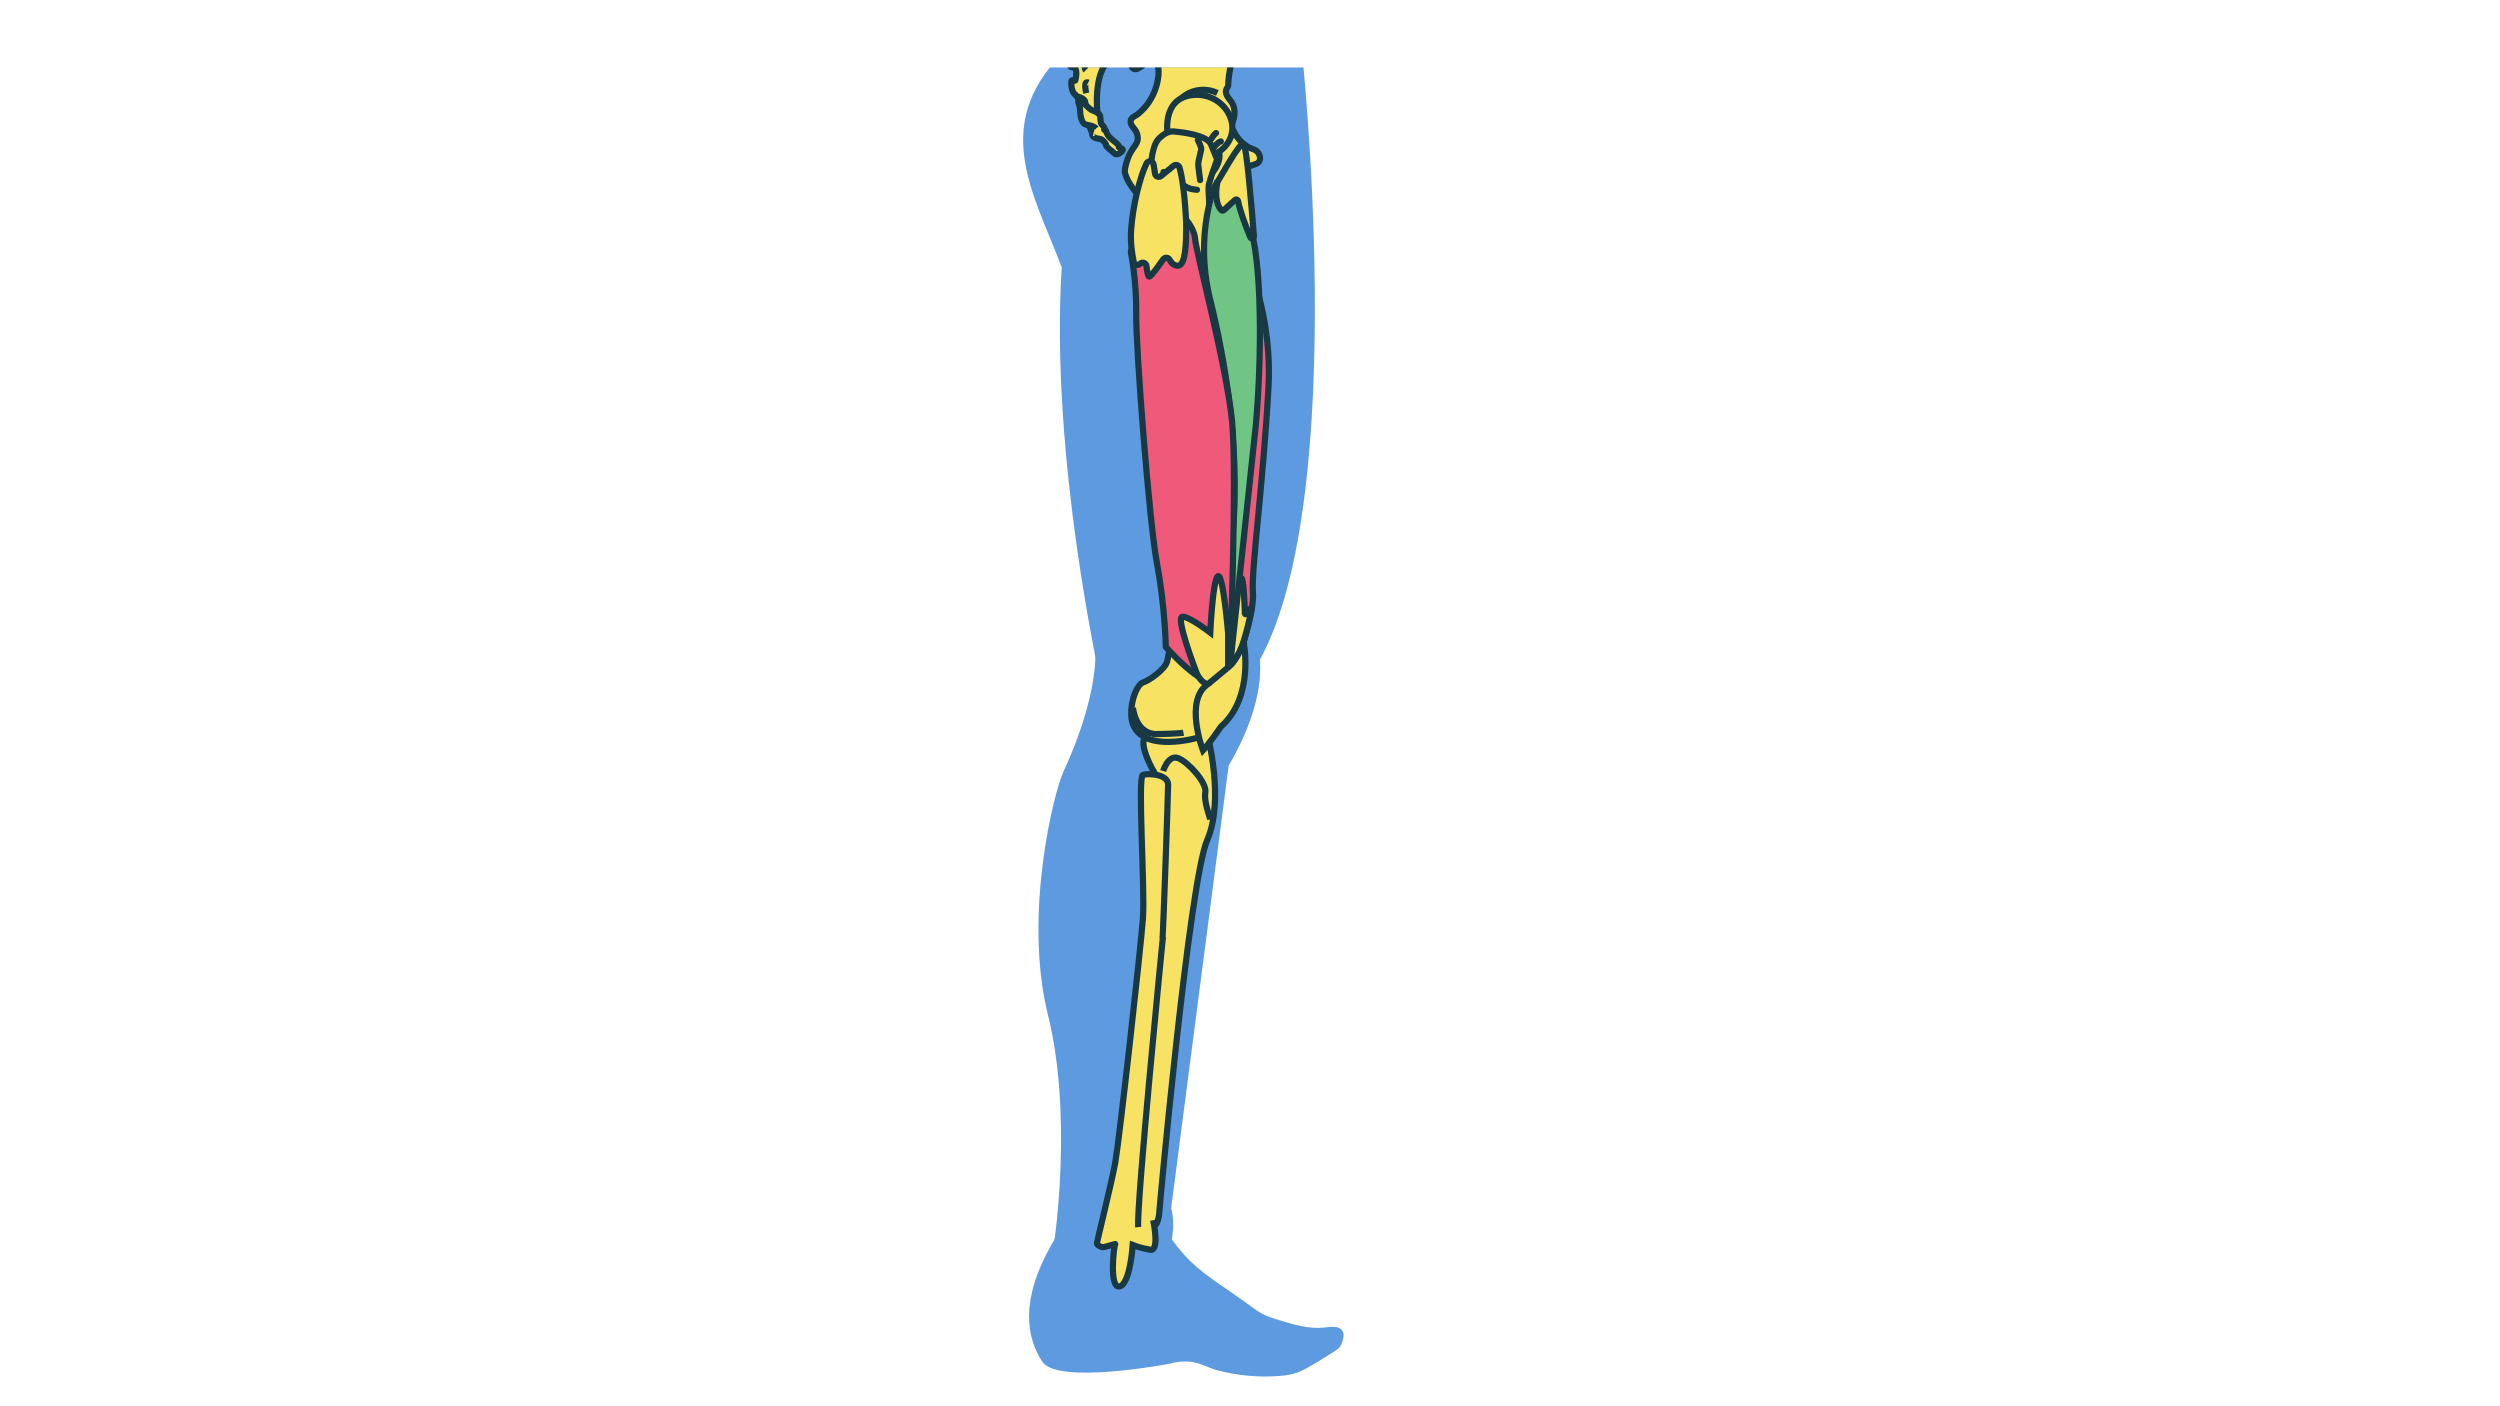 <svg xmlns="http://www.w3.org/2000/svg" xmlns:xlink="http://www.w3.org/1999/xlink" width="1920" zoomAndPan="magnify" viewBox="0 0 1440 810" height="1080" preserveAspectRatio="xMidYMid meet" version="1.0"><defs><clipPath id="796fb7c290"><path d="M 589 38.844 L 758 38.844 L 758 425 L 589 425 Z M 589 38.844 " clip-rule="nonzero"/></clipPath><clipPath id="e8f265da75"><path d="M 576 38.844 L 684 38.844 L 684 129 L 576 129 Z M 576 38.844 " clip-rule="nonzero"/></clipPath><clipPath id="f8526637c2"><path d="M 616 38.844 L 664 38.844 L 664 70 L 616 70 Z M 616 38.844 " clip-rule="nonzero"/></clipPath><clipPath id="d4220f8745"><path d="M 565 38.844 L 715 38.844 L 715 121 L 565 121 Z M 565 38.844 " clip-rule="nonzero"/></clipPath><clipPath id="2932dd4051"><path d="M 570 38.844 L 698 38.844 L 698 140 L 570 140 Z M 570 38.844 " clip-rule="nonzero"/></clipPath><clipPath id="8d30e2f4e3"><path d="M 574 38.844 L 678 38.844 L 678 105 L 574 105 Z M 574 38.844 " clip-rule="nonzero"/></clipPath><clipPath id="ddc7e3e157"><path d="M 624 38.844 L 629 38.844 L 629 41 L 624 41 Z M 624 38.844 " clip-rule="nonzero"/></clipPath><clipPath id="e4be5d749e"><path d="M 574 38.844 L 680 38.844 L 680 91 L 574 91 Z M 574 38.844 " clip-rule="nonzero"/></clipPath><clipPath id="c51c41d60e"><path d="M 579 38.844 L 684 38.844 L 684 81 L 579 81 Z M 579 38.844 " clip-rule="nonzero"/></clipPath><clipPath id="48db6d8f67"><path d="M 593 38.844 L 731 38.844 L 731 80 L 593 80 Z M 593 38.844 " clip-rule="nonzero"/></clipPath><clipPath id="db67c1a130"><path d="M 641 38.844 L 726 38.844 L 726 121 L 641 121 Z M 641 38.844 " clip-rule="nonzero"/></clipPath><clipPath id="7013660d68"><path d="M 590 38.844 L 777 38.844 L 777 172 L 590 172 Z M 590 38.844 " clip-rule="nonzero"/></clipPath><clipPath id="6e5c74a706"><path d="M 624 38.844 L 752 38.844 L 752 132 L 624 132 Z M 624 38.844 " clip-rule="nonzero"/></clipPath><clipPath id="addcd90739"><path d="M 621 38.844 L 761 38.844 L 761 140 L 621 140 Z M 621 38.844 " clip-rule="nonzero"/></clipPath><clipPath id="f7f5b4867a"><path d="M 601 38.844 L 756 38.844 L 756 478 L 601 478 Z M 601 38.844 " clip-rule="nonzero"/></clipPath><clipPath id="0d50a01399"><path d="M 650 38.844 L 773 38.844 L 773 188 L 650 188 Z M 650 38.844 " clip-rule="nonzero"/></clipPath></defs><g clip-path="url(#796fb7c290)"><path fill="#5e9adf" d="M 634.164 393.785 C 634.164 393.785 604.547 263.012 611.547 153.996 C 595.371 110.762 568.277 69.887 617.156 25.668 C 617.156 25.668 749.477 25.613 749.477 25.613 C 749.477 25.613 778.426 284.949 725.34 380.695 C 712.555 444.27 633.074 430.422 634.164 393.785 Z M 634.164 393.785 " fill-opacity="1" fill-rule="nonzero"/></g><path fill="#5e9adf" d="M 630.137 365.316 C 630.137 365.316 637.105 391.148 612.578 444.379 C 606.93 456.629 589.316 527.234 603.641 584.703 C 617.965 642.168 607.418 713.984 607.418 713.984 C 607.418 713.984 612.652 753.262 652.926 747.719 C 667.57 745.699 679.562 714.566 674.602 695.777 C 674.602 695.777 707.719 440.832 707.719 440.832 C 707.719 440.832 750.008 374.863 705.645 346.102 C 683.91 332.012 636.426 343.148 630.137 365.316 Z M 630.137 365.316 " fill-opacity="1" fill-rule="nonzero"/><path fill="#5e9adf" d="M 667.781 703.379 C 671.922 710.074 676.637 716.539 681.836 722.441 C 691.152 733.02 703.949 740.457 715.289 748.648 C 717.215 750.039 719.141 751.43 721.062 752.82 C 722.93 754.168 724.805 755.52 726.828 756.617 C 729.941 758.305 733.352 759.355 736.738 760.398 C 745.07 762.961 753.676 765.551 762.352 764.695 C 766.254 764.309 773.113 762.863 773.914 768.594 C 774.008 769.277 773.875 769.969 773.734 770.645 C 773.297 772.695 772.707 774.816 771.289 776.363 C 770.484 777.234 769.465 777.871 768.461 778.5 C 762.023 782.504 755.629 786.801 748.746 789.98 C 745.121 791.656 741.086 792.211 737.105 792.527 C 725.082 793.48 712.91 792.367 701.25 789.305 C 696.098 787.949 690.383 784.598 685.168 784.309 C 681.629 784.113 677.496 784.262 674.102 785.438 C 674.102 785.438 609.164 797.883 600.34 784.309 C 591.516 770.73 586.988 749.574 605.996 716.258 C 625 682.941 667.781 703.379 667.781 703.379 Z M 667.781 703.379 " fill-opacity="1" fill-rule="nonzero"/><path stroke-linecap="butt" transform="matrix(0.714, 0, -0, 0.714, 668.704, 582.375)" fill-opacity="1" fill="#f7e264" fill-rule="nonzero" stroke-linejoin="miter" d="M -3.984 -190.603 C -5.215 -191.116 -21.741 -220.805 -9.876 -221.836 C 1.99 -222.873 19.126 -219.925 20.559 -220.599 C 21.992 -221.268 37.313 -223.839 37.313 -223.839 C 37.313 -223.839 51.661 -170.772 37.313 -137.932 C 22.964 -105.087 -1.453 161.594 -1.452 163.657 C -1.451 165.719 -4.609 179.004 -6.268 168.775 C -6.268 168.775 -0.764 193.92 -8.675 192.547 C -16.581 191.169 -22.77 188.76 -22.77 188.76 C -22.77 188.76 -24.838 220.399 -33.432 222.123 C -42.03 223.841 -37.902 188.76 -36.874 188.075 C -35.841 187.385 -45.122 190.483 -46.846 190.484 C -48.564 190.48 -51.661 188.764 -51.657 187.385 C -51.658 186.012 -39.966 139.24 -36.871 122.394 C -33.775 105.542 -16.24 -50.927 -14.523 -74.999 C -12.8 -99.072 -18.989 -189.17 -14.521 -190.546 C -10.046 -191.922 5.77 -191.233 5.77 -182.639 C 5.771 -174.039 1.643 -59.868 1.299 -58.494 " stroke="#183944" stroke-width="5" stroke-opacity="1" stroke-miterlimit="10"/><path stroke-linecap="butt" transform="matrix(0.714, 0, -0, 0.714, 662.139, 623.231)" fill="none" stroke-linejoin="miter" d="M 10.797 -117.093 C 10.797 -117.093 -10.798 100.684 -9.146 117.095 " stroke="#183944" stroke-width="5" stroke-opacity="1" stroke-miterlimit="10"/><path stroke-linecap="butt" transform="matrix(0.714, 0, -0, 0.714, 683.517, 453.206)" fill="none" stroke-linejoin="miter" d="M -18.978 -12.721 C -18.978 -12.721 -14.851 -26.478 -6.599 -23.042 C 1.653 -19.601 16.441 -3.096 15.067 4.471 C 13.694 12.038 18.763 24.07 18.978 26.477 " stroke="#183944" stroke-width="5" stroke-opacity="1" stroke-miterlimit="10"/><path fill="#f7e264" d="M 629.301 77.211 C 629.301 77.211 627.113 71.816 627.113 71.816 C 627.113 71.816 632.035 72.102 632.035 72.102 C 632.035 72.102 632.633 75.828 632.617 75.977 C 632.602 76.125 631.918 78.066 631.918 78.066 " fill-opacity="1" fill-rule="nonzero"/><g clip-path="url(#e8f265da75)"><path stroke-linecap="butt" transform="matrix(0.714, -0, 0, 0.714, 629.874, 74.941)" fill="none" stroke-linejoin="miter" d="M -0.804 3.179 C -0.804 3.179 -3.864 -4.378 -3.864 -4.378 C -3.864 -4.378 3.029 -3.975 3.029 -3.975 C 3.029 -3.975 3.863 1.244 3.841 1.452 C 3.819 1.66 2.861 4.378 2.861 4.378 " stroke="#183944" stroke-width="5" stroke-opacity="1" stroke-miterlimit="10"/></g><g clip-path="url(#f8526637c2)"><path fill="#f7e264" d="M 621.918 20.301 C 623.062 24.402 621.121 29.621 621.121 29.621 C 621.121 29.621 620.422 30.137 619.637 29.512 C 618.848 28.887 617.312 28.238 617.078 30.805 C 616.844 33.375 616.617 33.875 616.238 35.363 C 615.863 36.848 616.008 38.836 617.863 38.828 C 621.16 38.816 619.562 45.531 619.562 45.531 C 619.562 45.531 619.438 46.578 619.109 46.566 C 618.781 46.555 617.309 45.758 617.125 46.77 C 616.941 47.785 617.004 53.266 619.562 54.668 C 620.152 55.887 620.105 55.465 620.105 55.465 C 620.105 55.465 624.809 56.395 625.062 58.711 C 625.316 61.027 626.648 69.723 628.109 69.953 C 629.57 70.18 632.469 69.59 632.164 65.488 C 632.164 65.488 629.234 41.555 639.789 33.754 C 645.547 29.496 655.324 24.309 663.965 20.285 C 663.965 20.285 621.918 20.301 621.918 20.301 Z M 621.918 20.301 " fill-opacity="1" fill-rule="nonzero"/></g><g clip-path="url(#d4220f8745)"><path stroke-linecap="butt" transform="matrix(0.714, -0, 0, 0.714, 639.919, 45.235)" fill="none" stroke-linejoin="miter" d="M -25.196 -34.93 C -23.596 -29.185 -26.318 -21.878 -26.318 -21.878 C -26.318 -21.878 -27.297 -21.156 -28.396 -22.032 C -29.501 -22.908 -31.651 -23.817 -31.98 -20.217 C -32.31 -16.623 -32.628 -15.917 -33.159 -13.839 C -33.685 -11.76 -33.484 -8.975 -30.886 -8.985 C -26.268 -9 -28.51 0.409 -28.51 0.409 C -28.51 0.409 -28.685 1.87 -29.145 1.853 C -29.605 1.836 -31.666 0.72 -31.924 2.142 C -32.182 3.559 -32.098 11.24 -28.515 13.2 C -27.69 14.907 -27.755 14.316 -27.755 14.316 C -27.755 14.316 -21.169 15.626 -20.815 18.865 C -20.461 22.109 -18.6 34.293 -16.554 34.611 C -14.508 34.93 -10.449 34.105 -10.873 28.366 C -10.873 28.366 -14.962 -5.16 -0.175 -16.079 C 7.891 -22.033 21.587 -29.298 33.691 -34.927 C 33.691 -34.927 -25.196 -34.93 -25.196 -34.93 Z M -25.196 -34.93 " stroke="#183944" stroke-width="5" stroke-opacity="1" stroke-miterlimit="10"/></g><path fill="#f7e264" d="M 631.273 73.977 C 630.012 72.168 625.996 72.277 624.586 71.363 C 623.18 70.449 622.191 66.855 622.207 64.547 C 622.223 62.242 621.625 60.277 621.34 59.879 C 621.051 59.48 621.047 56.844 621.047 56.844 C 621.047 56.844 622.547 56.801 624.066 58.949 C 625.582 61.094 628.621 63.379 628.832 63.445 C 629.039 63.512 633.547 64.859 633.742 67.141 C 633.938 69.422 633.914 71.039 634.613 71.66 C 635.312 72.281 636.523 73.699 636.051 74.344 C 635.582 74.988 636.969 74.734 637.039 75.363 C 637.105 75.996 638.035 77.852 638.699 78.625 C 639.363 79.395 642.656 82.137 642.805 82.23 C 642.949 82.324 644.734 83.672 644.352 84.379 C 643.969 85.086 646.566 85.289 646.719 86.164 C 646.871 87.035 643.684 90.105 641.797 88.25 C 639.91 86.391 639.465 86.285 639.465 86.285 C 639.465 86.285 636.797 84.133 637.105 83.57 C 637.418 83.008 634.871 80.027 633.609 80.008 C 630.828 79.758 629.191 78.941 629.117 77.164 C 629.117 77.164 629.223 76.629 629.695 76.668 " fill-opacity="1" fill-rule="nonzero"/><g clip-path="url(#2932dd4051)"><path stroke-linecap="butt" transform="matrix(0.714, -0, 0, 0.714, 633.96, 73.454)" fill="none" stroke-linejoin="miter" d="M -3.762 0.73 C -5.528 -1.803 -11.152 -1.653 -13.127 -2.934 C -15.096 -4.215 -16.478 -9.248 -16.454 -12.481 C -16.431 -15.709 -17.267 -18.461 -17.666 -19.019 C -18.071 -19.578 -18.075 -23.27 -18.075 -23.27 C -18.075 -23.27 -15.974 -23.33 -13.847 -20.32 C -11.726 -17.316 -7.471 -14.113 -7.175 -14.02 C -6.885 -13.927 -0.573 -12.037 -0.301 -8.842 C -0.029 -5.647 -0.062 -3.382 0.916 -2.512 C 1.895 -1.642 3.59 0.345 2.928 1.247 C 2.271 2.15 4.213 1.795 4.312 2.676 C 4.404 3.562 5.705 6.161 6.635 7.245 C 7.564 8.323 12.174 12.165 12.382 12.297 C 12.585 12.428 15.084 14.316 14.547 15.306 C 14.011 16.296 17.649 16.582 17.862 17.808 C 18.074 19.028 13.609 23.326 10.967 20.726 C 8.326 18.121 7.702 17.973 7.702 17.973 C 7.702 17.973 3.967 14.957 4.4 14.17 C 4.838 13.382 1.273 9.206 -0.494 9.178 C -4.389 8.827 -6.681 7.682 -6.784 5.193 C -6.784 5.193 -6.636 4.444 -5.974 4.499 " stroke="#183944" stroke-width="5" stroke-opacity="1" stroke-miterlimit="10"/></g><path fill="#f7e264" d="M 625.676 53.668 C 625.676 53.668 624.371 48.051 625.727 47.531 C 626.301 47.312 626.805 47.566 626.805 47.566 " fill-opacity="1" fill-rule="nonzero"/><g clip-path="url(#8d30e2f4e3)"><path stroke-linecap="butt" transform="matrix(0.714, -0, 0, 0.714, 625.588, 50.49)" fill="none" stroke-linejoin="miter" d="M 0.121 4.451 C 0.121 4.451 -1.703 -3.417 0.196 -4.144 C 1 -4.45 1.706 -4.094 1.706 -4.094 " stroke="#183944" stroke-width="5" stroke-opacity="1" stroke-miterlimit="10"/></g><g clip-path="url(#ddc7e3e157)"><path fill="#f7e264" d="M 625.398 40.48 C 625.398 40.48 624.246 39.367 625.5 37.402 C 626.75 35.438 626.945 34.035 626.945 34.035 C 626.945 34.035 627.191 32.902 628.797 33.227 " fill-opacity="1" fill-rule="nonzero"/></g><g clip-path="url(#e4be5d749e)"><path stroke-linecap="butt" transform="matrix(0.714, -0, 0, 0.714, 626.523, 36.693)" fill="none" stroke-linejoin="miter" d="M -1.577 5.303 C -1.577 5.303 -3.19 3.744 -1.432 0.993 C 0.319 -1.759 0.594 -3.722 0.594 -3.722 C 0.594 -3.722 0.939 -5.309 3.187 -4.854 " stroke="#183944" stroke-width="5" stroke-opacity="1" stroke-miterlimit="10"/></g><g clip-path="url(#c51c41d60e)"><path stroke-linecap="butt" transform="matrix(0.714, -0, 0, 0.714, 631.45, 27.232)" fill="none" stroke-linejoin="miter" d="M -2.191 4.165 C -2.191 4.165 2.068 -1.648 2.195 -4.165 " stroke="#183944" stroke-width="5" stroke-opacity="1" stroke-miterlimit="10"/></g><g clip-path="url(#48db6d8f67)"><path stroke-linecap="butt" transform="matrix(0.714, -0, 0, 0.714, 661.628, 26.094)" fill="none" stroke-linejoin="miter" d="M -24.357 -8.135 C -25.047 -7.348 -25.578 -5.882 -25.037 -3.223 C -23.964 8.135 -17.272 3.641 -13.552 3.32 C -9.826 3.004 2.354 -1.942 2.354 -1.942 C 2.829 0.783 11.428 1.443 21.907 -3.433 C 24.096 -4.449 25.201 -6.112 25.58 -8.136 C 25.58 -8.136 -24.357 -8.135 -24.357 -8.135 Z M -24.357 -8.135 " stroke="#183944" stroke-width="5" stroke-opacity="1" stroke-miterlimit="10"/></g><g clip-path="url(#db67c1a130)"><path fill="#f7e264" d="M 720.496 85.414 C 716.848 83.941 713.285 80.434 711.391 77.043 C 710.977 76.301 710.723 75.441 710.152 74.832 C 709.652 74.301 709.121 74.172 709.121 73.266 C 709.121 72.629 709.387 72.027 709.625 71.438 C 711.191 67.613 711.828 63.059 709.773 59.477 C 709.141 58.371 708.281 57.414 707.543 56.379 C 706.805 55.34 706.172 54.172 706.086 52.898 C 706 51.605 706.668 51.039 707.184 49.992 C 707.566 49.211 707.445 48.246 707.504 47.387 C 707.672 44.867 707.984 42.359 708.48 39.887 C 709.051 37.023 709.98 34.023 712.238 32.176 C 714.34 30.461 717.254 30.031 719.414 28.391 C 721.895 26.504 722.879 23.453 723.016 20.258 C 723.016 20.258 641.051 20.293 641.051 20.293 C 641 22.371 640.965 24.453 641.434 26.461 C 642.188 29.668 644.387 32.414 647.176 34.117 C 648.391 34.855 649.949 35.125 650.777 36.344 C 651.504 37.41 651.734 38.945 652.961 39.602 C 654.281 40.312 655.863 39.414 657.062 38.516 C 659.215 36.906 665.223 32.438 666.699 37.023 C 667.078 38.191 667.27 39.453 667.324 40.75 C 667.469 44.199 666.637 47.914 665.641 50.914 C 663.75 56.621 660.234 61.797 655.578 65.609 C 654.238 66.711 651.766 67.492 651.305 69.352 C 650.68 71.863 653.352 73.738 654.375 75.758 C 655.172 77.324 655.605 79.137 655.238 80.855 C 654.82 82.789 653.469 84.359 652.352 85.992 C 650.812 88.242 649.66 90.762 648.945 93.395 C 648.371 95.52 647.48 98.016 648.137 100.168 C 649.777 105.531 653.574 110.059 657.301 114.117 C 658.723 115.664 660.219 117.203 661.988 118.359 C 663.652 119.449 665.352 119.715 667.195 120.223 C 671.625 121.445 675.965 120.332 680.086 118.535 C 683.602 117 686.996 115.082 690.738 114.141 C 694.184 113.273 697.543 113.844 700.281 111.125 C 702.07 109.352 703.262 107.07 704.867 105.129 C 707.531 101.906 711.207 99.762 714.973 98.066 C 716.746 97.266 718.582 96.66 720.23 95.625 C 721.738 94.68 723.816 94.789 725.035 93.363 C 726.484 91.672 725.695 89.211 724.469 87.66 C 723.301 86.184 722.109 86.066 720.496 85.414 Z M 700.602 96.195 C 696.688 103.133 688.617 107.004 680.664 107.52 C 677.598 107.719 674.383 107.445 671.719 105.906 C 665.547 102.34 665.449 94.051 670.637 89.672 C 673.73 87.059 677.828 86.039 681.77 85.098 C 684.816 84.371 687.859 83.645 690.906 82.918 C 693.266 82.352 695.805 81.797 698.062 82.684 C 700.488 83.633 702.078 86.145 702.387 88.73 C 702.695 91.312 701.879 93.926 700.602 96.195 Z M 700.602 96.195 " fill-opacity="1" fill-rule="nonzero"/></g><g clip-path="url(#7013660d68)"><path stroke-linecap="butt" transform="matrix(0.714, -0, 0, 0.714, 683.728, 70.858)" fill="none" stroke-linejoin="miter" d="M 51.485 20.408 C 46.377 18.343 41.389 13.429 38.738 8.679 C 38.159 7.639 37.804 6.436 37.005 5.582 C 36.305 4.838 35.561 4.657 35.562 3.387 C 35.562 2.496 35.935 1.653 36.269 0.827 C 38.465 -4.527 39.359 -10.906 36.484 -15.924 C 35.598 -17.472 34.395 -18.813 33.362 -20.263 C 32.328 -21.719 31.443 -23.355 31.323 -25.139 C 31.204 -26.949 32.139 -27.742 32.862 -29.208 C 33.399 -30.302 33.23 -31.653 33.312 -32.857 C 33.549 -36.385 33.988 -39.897 34.684 -43.36 C 35.485 -47.37 36.789 -51.571 39.952 -54.157 C 42.896 -56.557 46.977 -57.158 50.004 -59.454 C 53.479 -62.095 54.859 -66.367 55.052 -70.842 C 55.052 -70.842 -59.739 -70.841 -59.739 -70.841 C -59.812 -67.931 -59.862 -65.015 -59.207 -62.203 C -58.153 -57.711 -55.075 -53.863 -51.17 -51.477 C -49.469 -50.442 -47.286 -50.063 -46.127 -48.356 C -45.11 -46.862 -44.788 -44.712 -43.071 -43.792 C -41.222 -42.796 -39.006 -44.053 -37.326 -45.311 C -34.31 -47.563 -25.894 -53.818 -23.829 -47.395 C -23.299 -45.759 -23.031 -43.992 -22.956 -42.175 C -22.755 -37.345 -23.923 -32.143 -25.319 -27.942 C -27.971 -19.95 -32.897 -12.703 -39.421 -7.367 C -41.298 -5.825 -44.761 -4.732 -45.408 -2.128 C -46.285 1.389 -42.544 4.016 -41.112 6.845 C -39.997 9.04 -39.39 11.578 -39.906 13.985 C -40.492 16.693 -42.386 18.891 -43.951 21.178 C -46.108 24.328 -47.724 27.856 -48.726 31.543 C -49.532 34.518 -50.781 38.013 -49.863 41.028 C -47.574 48.54 -42.253 54.883 -37.037 60.57 C -35.046 62.737 -32.952 64.893 -30.474 66.513 C -28.144 68.041 -25.765 68.414 -23.183 69.126 C -16.98 70.841 -10.901 69.284 -5.129 66.77 C -0.204 64.622 4.551 61.938 9.793 60.622 C 14.618 59.41 19.323 60.21 23.159 56.404 C 25.666 53.922 27.336 50.728 29.585 48.01 C 33.318 43.498 38.468 40.497 43.742 38.124 C 46.226 37.004 48.798 36.157 51.107 34.708 C 53.22 33.385 56.13 33.54 57.838 31.544 C 59.868 29.176 58.765 25.729 57.048 23.556 C 55.413 21.487 53.744 21.323 51.485 20.408 Z M 23.617 35.495 C 18.131 45.209 6.826 50.626 -4.312 51.343 C -8.607 51.621 -13.109 51.236 -16.839 49.079 C -25.481 44.08 -25.613 32.471 -18.345 26.342 C -14.011 22.684 -8.272 21.258 -2.751 19.942 C 1.517 18.926 5.779 17.911 10.046 16.895 C 13.351 16.103 16.907 15.328 20.069 16.571 C 23.465 17.902 25.691 21.42 26.121 25.042 C 26.552 28.658 25.407 32.318 23.617 35.495 Z M 23.617 35.495 " stroke="#183944" stroke-width="5" stroke-opacity="1" stroke-miterlimit="10"/></g><g clip-path="url(#6e5c74a706)"><path stroke-linecap="butt" transform="matrix(0.714, -0, 0, 0.714, 687.681, 66.034)" fill="none" stroke-linejoin="miter" d="M 18.967 -17.469 C 10.839 -21.477 0.592 -20.792 -6.932 -15.741 C -14.456 -10.683 -18.968 -1.456 -18.332 7.587 C -18.044 11.674 -16.628 15.909 -13.457 18.514 C -10.29 21.114 -5.115 21.477 -2.263 18.53 " stroke="#183944" stroke-width="5" stroke-opacity="1" stroke-miterlimit="10"/></g><path fill="#f7e264" d="M 672.801 79.227 C 672.801 79.227 667.93 56.203 687.633 54.676 C 707.336 53.148 719.676 78.129 699.605 89.004 C 693.141 90.406 672.801 79.227 672.801 79.227 Z M 672.801 79.227 " fill-opacity="1" fill-rule="nonzero"/><g clip-path="url(#addcd90739)"><path stroke-linecap="butt" transform="matrix(0.714, -0, 0, 0.714, 693.805, 71.78)" fill="none" stroke-linejoin="miter" d="M -29.421 10.416 C -29.421 10.416 -36.23 -21.831 -8.635 -23.958 C 18.961 -26.086 36.228 8.907 8.113 24.125 C -0.942 26.086 -29.421 10.416 -29.421 10.416 Z M -29.421 10.416 " stroke="#183944" stroke-width="5" stroke-opacity="1" stroke-miterlimit="10"/></g><path fill="#f7e264" d="M 666.723 80.668 C 666.723 80.668 671.047 75.277 675.988 75.715 C 680.926 76.156 695.359 77.738 697.523 83.285 C 699.688 88.832 701.035 91.797 701.035 91.797 C 701.035 91.797 697.18 102.238 696.211 106.539 C 695.242 110.836 700.066 160.727 702.723 172.492 C 705.375 184.262 707.688 344.293 701.375 382.117 C 700.371 394.941 702.449 400.441 702.465 406.934 C 702.484 413.422 702.477 421.555 690.227 424.867 C 677.977 428.176 654.742 430.887 651.879 414.234 C 650.609 405.082 654.848 394.199 658.461 393.105 C 662.078 392.008 671.059 385.547 672.285 381.113 C 673.512 376.68 691.512 285.371 680.203 173.766 C 671.176 128.918 664.891 114.828 663.383 107.066 C 661.875 99.305 663.035 85.461 666.723 80.668 Z M 666.723 80.668 " fill-opacity="1" fill-rule="nonzero"/><g clip-path="url(#f7f5b4867a)"><path stroke-linecap="butt" transform="matrix(0.714, -0, 0, 0.714, 679.097, 253.074)" fill="none" stroke-linejoin="miter" d="M -17.229 -241.463 C -17.229 -241.463 -11.169 -249.01 -4.249 -248.394 C 2.666 -247.773 22.879 -245.549 25.906 -237.779 C 28.934 -230.009 30.82 -225.856 30.82 -225.856 C 30.82 -225.856 25.414 -211.235 24.054 -205.213 C 22.695 -199.195 29.422 -129.321 33.135 -112.841 C 36.843 -96.357 39.987 127.769 31.124 180.738 C 29.711 198.698 32.618 206.402 32.636 215.494 C 32.659 224.581 32.644 235.971 15.485 240.603 C -1.673 245.229 -34.214 249.012 -38.214 225.689 C -39.987 212.87 -34.045 197.631 -28.984 196.102 C -23.917 194.567 -11.336 185.523 -9.616 179.315 C -7.895 173.106 17.368 45.239 1.596 -111.071 C -11.021 -173.886 -19.815 -193.622 -21.922 -204.493 C -24.029 -215.365 -22.396 -234.752 -17.229 -241.463 Z M -17.229 -241.463 " stroke="#183944" stroke-width="5" stroke-opacity="1" stroke-miterlimit="10"/></g><path stroke-linecap="round" transform="matrix(0.714, -0, 0, 0.714, 691.03, 92.214)" fill="none" stroke-linejoin="round" d="M -1.501 -16.149 C -1.501 -16.149 1.5 -10.25 1.253 -8.702 C 1.006 -7.149 -1.23 1.27 -1.198 3.146 C -1.171 5.017 0.329 16.151 0.329 16.151 " stroke="#183944" stroke-width="5" stroke-opacity="1" stroke-miterlimit="4"/><path stroke-linecap="butt" transform="matrix(0.714, -0, 0, 0.714, 667.119, 415.33)" fill-opacity="1" fill="#f7e264" fill-rule="nonzero" stroke-linejoin="miter" d="M -20.393 -10.767 C -20.393 -10.767 -18.361 10.766 -1.036 10.495 C 16.285 10.228 20.394 9.437 20.394 9.437 " stroke="#183944" stroke-width="5" stroke-opacity="1" stroke-miterlimit="10"/><path stroke-linecap="round" transform="matrix(0.714, -0, 0, 0.714, 679.816, 104.206)" fill="none" stroke-linejoin="round" d="M -13.497 -7.182 C -13.497 -7.182 2.182 4.636 8.161 6.296 C 10.234 6.866 13.494 7.179 13.494 7.179 " stroke="#183944" stroke-width="5" stroke-opacity="1" stroke-miterlimit="4"/><path stroke-linecap="round" transform="matrix(0.714, -0, 0, 0.714, 699.129, 78.241)" fill="none" stroke-linejoin="round" d="M -1.839 2.271 C -1.839 2.271 0.225 -1.213 1.844 -2.268 " stroke="#183944" stroke-width="5" stroke-opacity="1" stroke-miterlimit="4"/><path stroke-linecap="round" transform="matrix(0.714, -0, 0, 0.714, 701.443, 82.887)" fill-opacity="1" fill="#f7e264" fill-rule="nonzero" stroke-linejoin="round" d="M -2.438 1.99 C -2.438 1.99 0.08 -1.439 2.439 -1.991 " stroke="#183944" stroke-width="5" stroke-opacity="1" stroke-miterlimit="4"/><path stroke-linecap="butt" transform="matrix(0.714, -0, 0, 0.714, 715.455, 258.036)" fill-opacity="1" fill="#ef597a" fill-rule="nonzero" stroke-linejoin="miter" d="M -11.234 -182.493 C -11.234 -182.493 25.314 -126.009 21.299 -49.771 C 17.289 26.467 7.121 100.028 8.728 116.347 C 10.33 132.662 -5.183 179.058 -8.127 180.928 C -11.065 182.803 -13.208 112.066 -9.196 57.229 C -5.185 2.392 -2.936 -51.378 -6.598 -85.884 C -10.265 -120.395 -25.31 -182.805 -11.234 -182.493 Z M -11.234 -182.493 " stroke="#183944" stroke-width="5" stroke-opacity="1" stroke-miterlimit="10"/><path stroke-linecap="butt" transform="matrix(0.714, -0, 0, 0.714, 714.198, 356.793)" fill-opacity="1" fill="#f7e264" fill-rule="nonzero" stroke-linejoin="miter" d="M -6.899 -6.847 C -6.899 -6.847 -0.053 -37.764 1.718 -32.687 C 3.204 -28.408 3.847 -10.344 4.009 -4.747 C 4.025 -4.189 4.736 -3.964 5.076 -4.407 C 5.076 -4.407 8.365 -8.629 8.365 -8.629 C 8.748 -9.133 9.547 -8.771 9.421 -8.148 C 7.869 -0.582 2.953 22.092 -1.64 28.666 C -7.185 36.59 -9.549 37.766 -9.549 37.766 " stroke="#183944" stroke-width="5" stroke-opacity="1" stroke-miterlimit="10"/><path stroke-linecap="butt" transform="matrix(0.714, -0, 0, 0.714, 710.989, 236.362)" fill-opacity="1" fill="#70c484" fill-rule="nonzero" stroke-linejoin="miter" d="M -19.548 -89.48 C -8.696 -45.813 7.599 38.07 -3.222 115.673 C -6.432 177.201 -3.754 208.757 -3.754 208.757 C -3.754 208.757 15.958 26.137 17.216 12.887 C 21.997 -37.244 23.11 -123.068 11.366 -152.134 C 3.786 -170.896 -9.049 -208.759 -19.037 -171.135 C -26.133 -144.419 -26.216 -116.311 -19.548 -89.48 Z M -19.548 -89.48 " stroke="#183944" stroke-width="5" stroke-opacity="1" stroke-miterlimit="10"/><path fill="#f7e264" d="M 701.621 104.195 C 702.02 103.781 714.211 81.359 716.352 82.883 C 718.051 84.086 721.09 120.988 722.273 136.199 C 722.367 137.414 720.68 137.824 720.211 136.695 C 717.73 130.703 714.195 121.555 713.145 115.777 C 712.992 114.941 711.988 114.594 711.363 115.168 C 711.363 115.168 704.961 121.043 704.961 121.043 C 704.539 121.434 703.887 121.422 703.48 121.016 C 701.969 119.504 699.059 114.973 701.453 103.742 " fill-opacity="1" fill-rule="nonzero"/><g clip-path="url(#0d50a01399)"><path stroke-linecap="butt" transform="matrix(0.714, -0, 0, 0.714, 710.707, 109.594)" fill="none" stroke-linejoin="miter" d="M -12.722 -7.567 C -12.164 -8.147 4.923 -39.541 7.92 -37.406 C 10.299 -35.72 14.534 15.963 16.183 37.267 C 16.313 38.968 13.95 39.542 13.294 37.96 C 9.823 29.567 4.878 16.752 3.41 8.661 C 3.197 7.49 1.791 7.002 0.915 7.806 C 0.915 7.806 -8.055 16.03 -8.055 16.03 C -8.646 16.577 -9.559 16.56 -10.128 15.991 C -12.244 13.873 -16.317 7.525 -12.957 -8.202 " stroke="#183944" stroke-width="5" stroke-opacity="1" stroke-miterlimit="10"/></g><path stroke-linecap="butt" transform="matrix(0.714, -0, 0, 0.714, 681.652, 265.17)" fill-opacity="1" fill="#ef597a" fill-rule="nonzero" stroke-linejoin="miter" d="M -14.188 150.6 C -14.188 150.6 -14.907 117.076 -21.327 83.193 C -27.746 49.31 -38.447 -91.576 -38.091 -118.322 C -37.73 -145.074 -42.371 -167.544 -42.371 -167.544 C -42.371 -167.544 -43.499 -176.5 -24.614 -178.577 C -6.256 -187.07 -6.258 -193.761 -5.452 -198.843 C -4.651 -203.925 8.899 -188.64 9.414 -178.781 C 9.935 -168.917 34.996 -75.505 39.244 -31.377 C 43.498 12.752 37.349 168.435 37.349 168.435 C 37.349 168.435 34.582 203.922 -14.188 150.6 Z M -14.188 150.6 " stroke="#183944" stroke-width="5" stroke-opacity="1" stroke-miterlimit="10"/><path stroke-linecap="butt" transform="matrix(0.714, -0, 0, 0.714, 667.118, 125.796)" fill-opacity="1" fill="#f7e264" fill-rule="nonzero" stroke-linejoin="miter" d="M -3.698 -43.493 C -3.698 -43.493 -2.547 -36.085 -2.547 -36.085 C -2.187 -33.776 0.543 -32.73 2.354 -34.212 C 2.354 -34.212 12.413 -42.441 12.413 -42.441 C 14.071 -43.797 16.576 -43.041 17.21 -40.995 C 20.554 -30.183 22.588 -2.889 22.589 6.827 C 22.59 18.622 22.297 38.19 15.864 38.188 C 12.641 38.192 10.487 35.734 9.137 33.272 C 8.065 31.324 5.292 31.224 4.022 33.051 C 0.168 38.58 -5.919 47.024 -7.21 47.024 C -8.26 47.023 -9.003 42.504 -9.455 38.423 C -9.738 35.895 -12.807 34.816 -14.602 36.616 C -16.288 38.311 -19.181 37.472 -19.695 35.136 C -20.967 29.326 -22.588 19.407 -21.834 9.04 C -20.414 -10.424 -14.857 -33.218 -9.393 -44.376 C -8.095 -47.023 -4.151 -46.409 -3.698 -43.493 Z M -3.698 -43.493 " stroke="#183944" stroke-width="5" stroke-opacity="1" stroke-miterlimit="10"/><path stroke-linecap="butt" transform="matrix(0.714, -0, 0, 0.714, 692.15, 366.616)" fill-opacity="1" fill="#f7e264" fill-rule="nonzero" stroke-linejoin="miter" d="M -5.226 26.352 C -5.226 26.352 -21.336 -15.954 -15.461 -15.952 C -9.585 -15.949 6.937 -3.141 6.937 -3.141 C 6.937 -3.141 9.006 -46.43 13.181 -48.638 C 17.356 -50.847 21.335 -2.697 21.335 -2.697 C 21.335 -2.697 21.337 31.473 21.337 31.473 C 21.337 31.473 3.112 50.848 -5.226 26.352 Z M -5.226 26.352 " stroke="#183944" stroke-width="5" stroke-opacity="1" stroke-miterlimit="10"/><path stroke-linecap="butt" transform="matrix(0.714, -0, 0, 0.714, 702.158, 401.141)" fill-opacity="1" fill="#f7e264" fill-rule="nonzero" stroke-linejoin="miter" d="M -8.232 -10.436 C -8.232 -10.436 5.4 -21.766 8.542 -24.418 C 14.862 -29.76 19.874 -43.533 19.874 -43.533 C 19.874 -43.533 28.849 0.11 1.568 24.362 C -7.076 37.116 -12.96 43.536 -12.96 43.536 C -12.96 43.536 -28.846 2.209 -8.232 -10.436 Z M -8.232 -10.436 " stroke="#183944" stroke-width="5" stroke-opacity="1" stroke-miterlimit="10"/></svg>